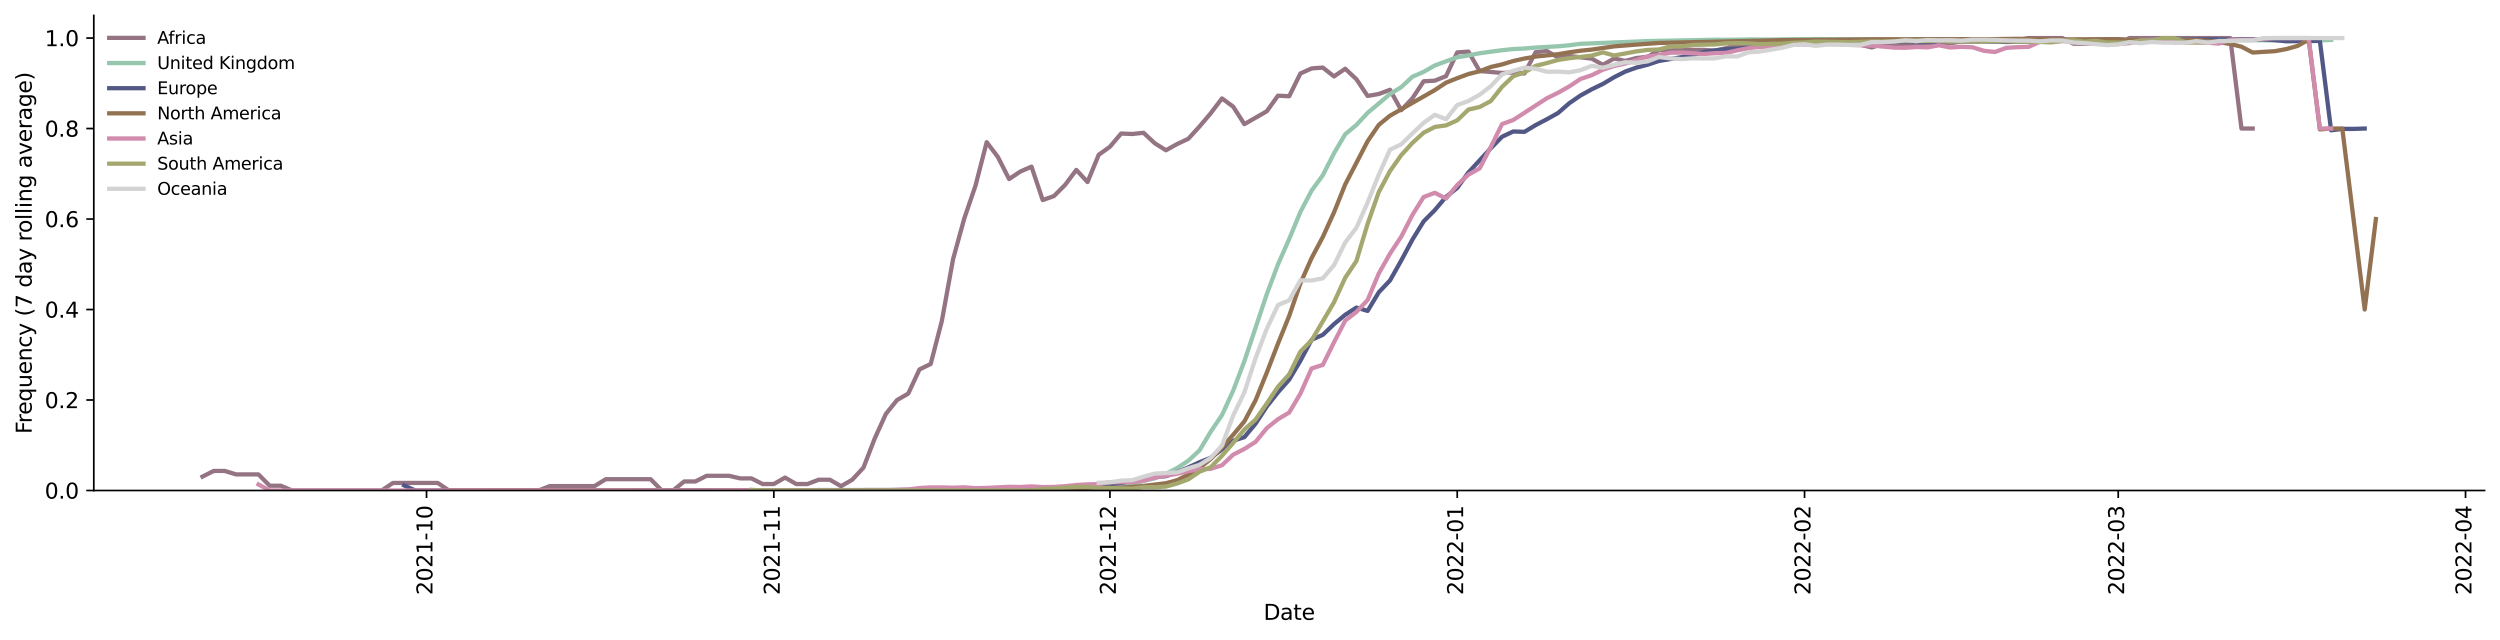 <?xml version="1.0" encoding="utf-8" standalone="no"?>
<!DOCTYPE svg PUBLIC "-//W3C//DTD SVG 1.1//EN"
  "http://www.w3.org/Graphics/SVG/1.1/DTD/svg11.dtd">
<svg xmlns:xlink="http://www.w3.org/1999/xlink" width="1166.981pt" height="298.621pt" viewBox="0 0 1166.981 298.621" xmlns="http://www.w3.org/2000/svg" version="1.1">
 <defs>
  <style type="text/css">*{stroke-linejoin: round; stroke-linecap: butt}</style>
 </defs>
 <g id="figure_1">
  <g id="patch_1">
   <path d="M 0 298.621 
L 1166.981 298.621 
L 1166.981 0 
L 0 0 
z
" style="fill: #ffffff"/>
  </g>
  <g id="axes_1">
   <g id="patch_2">
    <path d="M 43.781 228.96 
L 1159.781 228.96 
L 1159.781 7.2 
L 43.781 7.2 
z
" style="fill: #ffffff"/>
   </g>
   <g id="matplotlib.axis_1">
    <g id="xtick_1">
     <g id="line2d_1">
      <defs>
       <path id="md0efdee75f" d="M 0 0 
L 0 3.5 
" style="stroke: #000000; stroke-width: 0.8"/>
      </defs>
      <g>
       <use xlink:href="#md0efdee75f" x="199.101" y="228.96" style="stroke: #000000; stroke-width: 0.8"/>
      </g>
     </g>
     <g id="text_1">
      <!-- 2021-10 -->
      <g transform="translate(201.86 277.743)rotate(-90)scale(0.1 -0.1)">
       <defs>
        <path id="DejaVuSans-32" d="M 1228 531 
L 3431 531 
L 3431 0 
L 469 0 
L 469 531 
Q 828 903 1448 1529 
Q 2069 2156 2228 2338 
Q 2531 2678 2651 2914 
Q 2772 3150 2772 3378 
Q 2772 3750 2511 3984 
Q 2250 4219 1831 4219 
Q 1534 4219 1204 4116 
Q 875 4013 500 3803 
L 500 4441 
Q 881 4594 1212 4672 
Q 1544 4750 1819 4750 
Q 2544 4750 2975 4387 
Q 3406 4025 3406 3419 
Q 3406 3131 3298 2873 
Q 3191 2616 2906 2266 
Q 2828 2175 2409 1742 
Q 1991 1309 1228 531 
z
" transform="scale(0.016)"/>
        <path id="DejaVuSans-30" d="M 2034 4250 
Q 1547 4250 1301 3770 
Q 1056 3291 1056 2328 
Q 1056 1369 1301 889 
Q 1547 409 2034 409 
Q 2525 409 2770 889 
Q 3016 1369 3016 2328 
Q 3016 3291 2770 3770 
Q 2525 4250 2034 4250 
z
M 2034 4750 
Q 2819 4750 3233 4129 
Q 3647 3509 3647 2328 
Q 3647 1150 3233 529 
Q 2819 -91 2034 -91 
Q 1250 -91 836 529 
Q 422 1150 422 2328 
Q 422 3509 836 4129 
Q 1250 4750 2034 4750 
z
" transform="scale(0.016)"/>
        <path id="DejaVuSans-31" d="M 794 531 
L 1825 531 
L 1825 4091 
L 703 3866 
L 703 4441 
L 1819 4666 
L 2450 4666 
L 2450 531 
L 3481 531 
L 3481 0 
L 794 0 
L 794 531 
z
" transform="scale(0.016)"/>
        <path id="DejaVuSans-2d" d="M 313 2009 
L 1997 2009 
L 1997 1497 
L 313 1497 
L 313 2009 
z
" transform="scale(0.016)"/>
       </defs>
       <use xlink:href="#DejaVuSans-32"/>
       <use xlink:href="#DejaVuSans-30" x="63.623"/>
       <use xlink:href="#DejaVuSans-32" x="127.246"/>
       <use xlink:href="#DejaVuSans-31" x="190.869"/>
       <use xlink:href="#DejaVuSans-2d" x="254.492"/>
       <use xlink:href="#DejaVuSans-31" x="290.576"/>
       <use xlink:href="#DejaVuSans-30" x="354.199"/>
      </g>
     </g>
    </g>
    <g id="xtick_2">
     <g id="line2d_2">
      <g>
       <use xlink:href="#md0efdee75f" x="361.219" y="228.96" style="stroke: #000000; stroke-width: 0.8"/>
      </g>
     </g>
     <g id="text_2">
      <!-- 2021-11 -->
      <g transform="translate(363.978 277.743)rotate(-90)scale(0.1 -0.1)">
       <use xlink:href="#DejaVuSans-32"/>
       <use xlink:href="#DejaVuSans-30" x="63.623"/>
       <use xlink:href="#DejaVuSans-32" x="127.246"/>
       <use xlink:href="#DejaVuSans-31" x="190.869"/>
       <use xlink:href="#DejaVuSans-2d" x="254.492"/>
       <use xlink:href="#DejaVuSans-31" x="290.576"/>
       <use xlink:href="#DejaVuSans-31" x="354.199"/>
      </g>
     </g>
    </g>
    <g id="xtick_3">
     <g id="line2d_3">
      <g>
       <use xlink:href="#md0efdee75f" x="518.107" y="228.96" style="stroke: #000000; stroke-width: 0.8"/>
      </g>
     </g>
     <g id="text_3">
      <!-- 2021-12 -->
      <g transform="translate(520.867 277.743)rotate(-90)scale(0.1 -0.1)">
       <use xlink:href="#DejaVuSans-32"/>
       <use xlink:href="#DejaVuSans-30" x="63.623"/>
       <use xlink:href="#DejaVuSans-32" x="127.246"/>
       <use xlink:href="#DejaVuSans-31" x="190.869"/>
       <use xlink:href="#DejaVuSans-2d" x="254.492"/>
       <use xlink:href="#DejaVuSans-31" x="290.576"/>
       <use xlink:href="#DejaVuSans-32" x="354.199"/>
      </g>
     </g>
    </g>
    <g id="xtick_4">
     <g id="line2d_4">
      <g>
       <use xlink:href="#md0efdee75f" x="680.225" y="228.96" style="stroke: #000000; stroke-width: 0.8"/>
      </g>
     </g>
     <g id="text_4">
      <!-- 2022-01 -->
      <g transform="translate(682.985 277.743)rotate(-90)scale(0.1 -0.1)">
       <use xlink:href="#DejaVuSans-32"/>
       <use xlink:href="#DejaVuSans-30" x="63.623"/>
       <use xlink:href="#DejaVuSans-32" x="127.246"/>
       <use xlink:href="#DejaVuSans-32" x="190.869"/>
       <use xlink:href="#DejaVuSans-2d" x="254.492"/>
       <use xlink:href="#DejaVuSans-30" x="290.576"/>
       <use xlink:href="#DejaVuSans-31" x="354.199"/>
      </g>
     </g>
    </g>
    <g id="xtick_5">
     <g id="line2d_5">
      <g>
       <use xlink:href="#md0efdee75f" x="842.344" y="228.96" style="stroke: #000000; stroke-width: 0.8"/>
      </g>
     </g>
     <g id="text_5">
      <!-- 2022-02 -->
      <g transform="translate(845.103 277.743)rotate(-90)scale(0.1 -0.1)">
       <use xlink:href="#DejaVuSans-32"/>
       <use xlink:href="#DejaVuSans-30" x="63.623"/>
       <use xlink:href="#DejaVuSans-32" x="127.246"/>
       <use xlink:href="#DejaVuSans-32" x="190.869"/>
       <use xlink:href="#DejaVuSans-2d" x="254.492"/>
       <use xlink:href="#DejaVuSans-30" x="290.576"/>
       <use xlink:href="#DejaVuSans-32" x="354.199"/>
      </g>
     </g>
    </g>
    <g id="xtick_6">
     <g id="line2d_6">
      <g>
       <use xlink:href="#md0efdee75f" x="988.773" y="228.96" style="stroke: #000000; stroke-width: 0.8"/>
      </g>
     </g>
     <g id="text_6">
      <!-- 2022-03 -->
      <g transform="translate(991.532 277.743)rotate(-90)scale(0.1 -0.1)">
       <defs>
        <path id="DejaVuSans-33" d="M 2597 2516 
Q 3050 2419 3304 2112 
Q 3559 1806 3559 1356 
Q 3559 666 3084 287 
Q 2609 -91 1734 -91 
Q 1441 -91 1130 -33 
Q 819 25 488 141 
L 488 750 
Q 750 597 1062 519 
Q 1375 441 1716 441 
Q 2309 441 2620 675 
Q 2931 909 2931 1356 
Q 2931 1769 2642 2001 
Q 2353 2234 1838 2234 
L 1294 2234 
L 1294 2753 
L 1863 2753 
Q 2328 2753 2575 2939 
Q 2822 3125 2822 3475 
Q 2822 3834 2567 4026 
Q 2313 4219 1838 4219 
Q 1578 4219 1281 4162 
Q 984 4106 628 3988 
L 628 4550 
Q 988 4650 1302 4700 
Q 1616 4750 1894 4750 
Q 2613 4750 3031 4423 
Q 3450 4097 3450 3541 
Q 3450 3153 3228 2886 
Q 3006 2619 2597 2516 
z
" transform="scale(0.016)"/>
       </defs>
       <use xlink:href="#DejaVuSans-32"/>
       <use xlink:href="#DejaVuSans-30" x="63.623"/>
       <use xlink:href="#DejaVuSans-32" x="127.246"/>
       <use xlink:href="#DejaVuSans-32" x="190.869"/>
       <use xlink:href="#DejaVuSans-2d" x="254.492"/>
       <use xlink:href="#DejaVuSans-30" x="290.576"/>
       <use xlink:href="#DejaVuSans-33" x="354.199"/>
      </g>
     </g>
    </g>
    <g id="xtick_7">
     <g id="line2d_7">
      <g>
       <use xlink:href="#md0efdee75f" x="1150.891" y="228.96" style="stroke: #000000; stroke-width: 0.8"/>
      </g>
     </g>
     <g id="text_7">
      <!-- 2022-04 -->
      <g transform="translate(1153.65 277.743)rotate(-90)scale(0.1 -0.1)">
       <defs>
        <path id="DejaVuSans-34" d="M 2419 4116 
L 825 1625 
L 2419 1625 
L 2419 4116 
z
M 2253 4666 
L 3047 4666 
L 3047 1625 
L 3713 1625 
L 3713 1100 
L 3047 1100 
L 3047 0 
L 2419 0 
L 2419 1100 
L 313 1100 
L 313 1709 
L 2253 4666 
z
" transform="scale(0.016)"/>
       </defs>
       <use xlink:href="#DejaVuSans-32"/>
       <use xlink:href="#DejaVuSans-30" x="63.623"/>
       <use xlink:href="#DejaVuSans-32" x="127.246"/>
       <use xlink:href="#DejaVuSans-32" x="190.869"/>
       <use xlink:href="#DejaVuSans-2d" x="254.492"/>
       <use xlink:href="#DejaVuSans-30" x="290.576"/>
       <use xlink:href="#DejaVuSans-34" x="354.199"/>
      </g>
     </g>
    </g>
    <g id="text_8">
     <!-- Date -->
     <g transform="translate(589.83 289.341)scale(0.1 -0.1)">
      <defs>
       <path id="DejaVuSans-44" d="M 1259 4147 
L 1259 519 
L 2022 519 
Q 2988 519 3436 956 
Q 3884 1394 3884 2338 
Q 3884 3275 3436 3711 
Q 2988 4147 2022 4147 
L 1259 4147 
z
M 628 4666 
L 1925 4666 
Q 3281 4666 3915 4102 
Q 4550 3538 4550 2338 
Q 4550 1131 3912 565 
Q 3275 0 1925 0 
L 628 0 
L 628 4666 
z
" transform="scale(0.016)"/>
       <path id="DejaVuSans-61" d="M 2194 1759 
Q 1497 1759 1228 1600 
Q 959 1441 959 1056 
Q 959 750 1161 570 
Q 1363 391 1709 391 
Q 2188 391 2477 730 
Q 2766 1069 2766 1631 
L 2766 1759 
L 2194 1759 
z
M 3341 1997 
L 3341 0 
L 2766 0 
L 2766 531 
Q 2569 213 2275 61 
Q 1981 -91 1556 -91 
Q 1019 -91 701 211 
Q 384 513 384 1019 
Q 384 1609 779 1909 
Q 1175 2209 1959 2209 
L 2766 2209 
L 2766 2266 
Q 2766 2663 2505 2880 
Q 2244 3097 1772 3097 
Q 1472 3097 1187 3025 
Q 903 2953 641 2809 
L 641 3341 
Q 956 3463 1253 3523 
Q 1550 3584 1831 3584 
Q 2591 3584 2966 3190 
Q 3341 2797 3341 1997 
z
" transform="scale(0.016)"/>
       <path id="DejaVuSans-74" d="M 1172 4494 
L 1172 3500 
L 2356 3500 
L 2356 3053 
L 1172 3053 
L 1172 1153 
Q 1172 725 1289 603 
Q 1406 481 1766 481 
L 2356 481 
L 2356 0 
L 1766 0 
Q 1100 0 847 248 
Q 594 497 594 1153 
L 594 3053 
L 172 3053 
L 172 3500 
L 594 3500 
L 594 4494 
L 1172 4494 
z
" transform="scale(0.016)"/>
       <path id="DejaVuSans-65" d="M 3597 1894 
L 3597 1613 
L 953 1613 
Q 991 1019 1311 708 
Q 1631 397 2203 397 
Q 2534 397 2845 478 
Q 3156 559 3463 722 
L 3463 178 
Q 3153 47 2828 -22 
Q 2503 -91 2169 -91 
Q 1331 -91 842 396 
Q 353 884 353 1716 
Q 353 2575 817 3079 
Q 1281 3584 2069 3584 
Q 2775 3584 3186 3129 
Q 3597 2675 3597 1894 
z
M 3022 2063 
Q 3016 2534 2758 2815 
Q 2500 3097 2075 3097 
Q 1594 3097 1305 2825 
Q 1016 2553 972 2059 
L 3022 2063 
z
" transform="scale(0.016)"/>
      </defs>
      <use xlink:href="#DejaVuSans-44"/>
      <use xlink:href="#DejaVuSans-61" x="77.002"/>
      <use xlink:href="#DejaVuSans-74" x="138.281"/>
      <use xlink:href="#DejaVuSans-65" x="177.49"/>
     </g>
    </g>
   </g>
   <g id="matplotlib.axis_2">
    <g id="ytick_1">
     <g id="line2d_8">
      <defs>
       <path id="mf112047a11" d="M 0 0 
L -3.5 0 
" style="stroke: #000000; stroke-width: 0.8"/>
      </defs>
      <g>
       <use xlink:href="#mf112047a11" x="43.781" y="228.96" style="stroke: #000000; stroke-width: 0.8"/>
      </g>
     </g>
     <g id="text_9">
      <!-- 0.0 -->
      <g transform="translate(20.878 232.759)scale(0.1 -0.1)">
       <defs>
        <path id="DejaVuSans-2e" d="M 684 794 
L 1344 794 
L 1344 0 
L 684 0 
L 684 794 
z
" transform="scale(0.016)"/>
       </defs>
       <use xlink:href="#DejaVuSans-30"/>
       <use xlink:href="#DejaVuSans-2e" x="63.623"/>
       <use xlink:href="#DejaVuSans-30" x="95.41"/>
      </g>
     </g>
    </g>
    <g id="ytick_2">
     <g id="line2d_9">
      <g>
       <use xlink:href="#mf112047a11" x="43.781" y="186.72" style="stroke: #000000; stroke-width: 0.8"/>
      </g>
     </g>
     <g id="text_10">
      <!-- 0.2 -->
      <g transform="translate(20.878 190.519)scale(0.1 -0.1)">
       <use xlink:href="#DejaVuSans-30"/>
       <use xlink:href="#DejaVuSans-2e" x="63.623"/>
       <use xlink:href="#DejaVuSans-32" x="95.41"/>
      </g>
     </g>
    </g>
    <g id="ytick_3">
     <g id="line2d_10">
      <g>
       <use xlink:href="#mf112047a11" x="43.781" y="144.48" style="stroke: #000000; stroke-width: 0.8"/>
      </g>
     </g>
     <g id="text_11">
      <!-- 0.4 -->
      <g transform="translate(20.878 148.279)scale(0.1 -0.1)">
       <use xlink:href="#DejaVuSans-30"/>
       <use xlink:href="#DejaVuSans-2e" x="63.623"/>
       <use xlink:href="#DejaVuSans-34" x="95.41"/>
      </g>
     </g>
    </g>
    <g id="ytick_4">
     <g id="line2d_11">
      <g>
       <use xlink:href="#mf112047a11" x="43.781" y="102.24" style="stroke: #000000; stroke-width: 0.8"/>
      </g>
     </g>
     <g id="text_12">
      <!-- 0.6 -->
      <g transform="translate(20.878 106.039)scale(0.1 -0.1)">
       <defs>
        <path id="DejaVuSans-36" d="M 2113 2584 
Q 1688 2584 1439 2293 
Q 1191 2003 1191 1497 
Q 1191 994 1439 701 
Q 1688 409 2113 409 
Q 2538 409 2786 701 
Q 3034 994 3034 1497 
Q 3034 2003 2786 2293 
Q 2538 2584 2113 2584 
z
M 3366 4563 
L 3366 3988 
Q 3128 4100 2886 4159 
Q 2644 4219 2406 4219 
Q 1781 4219 1451 3797 
Q 1122 3375 1075 2522 
Q 1259 2794 1537 2939 
Q 1816 3084 2150 3084 
Q 2853 3084 3261 2657 
Q 3669 2231 3669 1497 
Q 3669 778 3244 343 
Q 2819 -91 2113 -91 
Q 1303 -91 875 529 
Q 447 1150 447 2328 
Q 447 3434 972 4092 
Q 1497 4750 2381 4750 
Q 2619 4750 2861 4703 
Q 3103 4656 3366 4563 
z
" transform="scale(0.016)"/>
       </defs>
       <use xlink:href="#DejaVuSans-30"/>
       <use xlink:href="#DejaVuSans-2e" x="63.623"/>
       <use xlink:href="#DejaVuSans-36" x="95.41"/>
      </g>
     </g>
    </g>
    <g id="ytick_5">
     <g id="line2d_12">
      <g>
       <use xlink:href="#mf112047a11" x="43.781" y="60" style="stroke: #000000; stroke-width: 0.8"/>
      </g>
     </g>
     <g id="text_13">
      <!-- 0.8 -->
      <g transform="translate(20.878 63.799)scale(0.1 -0.1)">
       <defs>
        <path id="DejaVuSans-38" d="M 2034 2216 
Q 1584 2216 1326 1975 
Q 1069 1734 1069 1313 
Q 1069 891 1326 650 
Q 1584 409 2034 409 
Q 2484 409 2743 651 
Q 3003 894 3003 1313 
Q 3003 1734 2745 1975 
Q 2488 2216 2034 2216 
z
M 1403 2484 
Q 997 2584 770 2862 
Q 544 3141 544 3541 
Q 544 4100 942 4425 
Q 1341 4750 2034 4750 
Q 2731 4750 3128 4425 
Q 3525 4100 3525 3541 
Q 3525 3141 3298 2862 
Q 3072 2584 2669 2484 
Q 3125 2378 3379 2068 
Q 3634 1759 3634 1313 
Q 3634 634 3220 271 
Q 2806 -91 2034 -91 
Q 1263 -91 848 271 
Q 434 634 434 1313 
Q 434 1759 690 2068 
Q 947 2378 1403 2484 
z
M 1172 3481 
Q 1172 3119 1398 2916 
Q 1625 2713 2034 2713 
Q 2441 2713 2670 2916 
Q 2900 3119 2900 3481 
Q 2900 3844 2670 4047 
Q 2441 4250 2034 4250 
Q 1625 4250 1398 4047 
Q 1172 3844 1172 3481 
z
" transform="scale(0.016)"/>
       </defs>
       <use xlink:href="#DejaVuSans-30"/>
       <use xlink:href="#DejaVuSans-2e" x="63.623"/>
       <use xlink:href="#DejaVuSans-38" x="95.41"/>
      </g>
     </g>
    </g>
    <g id="ytick_6">
     <g id="line2d_13">
      <g>
       <use xlink:href="#mf112047a11" x="43.781" y="17.76" style="stroke: #000000; stroke-width: 0.8"/>
      </g>
     </g>
     <g id="text_14">
      <!-- 1.0 -->
      <g transform="translate(20.878 21.559)scale(0.1 -0.1)">
       <use xlink:href="#DejaVuSans-31"/>
       <use xlink:href="#DejaVuSans-2e" x="63.623"/>
       <use xlink:href="#DejaVuSans-30" x="95.41"/>
      </g>
     </g>
    </g>
    <g id="text_15">
     <!-- Frequency (7 day rolling average) -->
     <g transform="translate(14.798 202.529)rotate(-90)scale(0.1 -0.1)">
      <defs>
       <path id="DejaVuSans-46" d="M 628 4666 
L 3309 4666 
L 3309 4134 
L 1259 4134 
L 1259 2759 
L 3109 2759 
L 3109 2228 
L 1259 2228 
L 1259 0 
L 628 0 
L 628 4666 
z
" transform="scale(0.016)"/>
       <path id="DejaVuSans-72" d="M 2631 2963 
Q 2534 3019 2420 3045 
Q 2306 3072 2169 3072 
Q 1681 3072 1420 2755 
Q 1159 2438 1159 1844 
L 1159 0 
L 581 0 
L 581 3500 
L 1159 3500 
L 1159 2956 
Q 1341 3275 1631 3429 
Q 1922 3584 2338 3584 
Q 2397 3584 2469 3576 
Q 2541 3569 2628 3553 
L 2631 2963 
z
" transform="scale(0.016)"/>
       <path id="DejaVuSans-71" d="M 947 1747 
Q 947 1113 1208 752 
Q 1469 391 1925 391 
Q 2381 391 2643 752 
Q 2906 1113 2906 1747 
Q 2906 2381 2643 2742 
Q 2381 3103 1925 3103 
Q 1469 3103 1208 2742 
Q 947 2381 947 1747 
z
M 2906 525 
Q 2725 213 2448 61 
Q 2172 -91 1784 -91 
Q 1150 -91 751 415 
Q 353 922 353 1747 
Q 353 2572 751 3078 
Q 1150 3584 1784 3584 
Q 2172 3584 2448 3432 
Q 2725 3281 2906 2969 
L 2906 3500 
L 3481 3500 
L 3481 -1331 
L 2906 -1331 
L 2906 525 
z
" transform="scale(0.016)"/>
       <path id="DejaVuSans-75" d="M 544 1381 
L 544 3500 
L 1119 3500 
L 1119 1403 
Q 1119 906 1312 657 
Q 1506 409 1894 409 
Q 2359 409 2629 706 
Q 2900 1003 2900 1516 
L 2900 3500 
L 3475 3500 
L 3475 0 
L 2900 0 
L 2900 538 
Q 2691 219 2414 64 
Q 2138 -91 1772 -91 
Q 1169 -91 856 284 
Q 544 659 544 1381 
z
M 1991 3584 
L 1991 3584 
z
" transform="scale(0.016)"/>
       <path id="DejaVuSans-6e" d="M 3513 2113 
L 3513 0 
L 2938 0 
L 2938 2094 
Q 2938 2591 2744 2837 
Q 2550 3084 2163 3084 
Q 1697 3084 1428 2787 
Q 1159 2491 1159 1978 
L 1159 0 
L 581 0 
L 581 3500 
L 1159 3500 
L 1159 2956 
Q 1366 3272 1645 3428 
Q 1925 3584 2291 3584 
Q 2894 3584 3203 3211 
Q 3513 2838 3513 2113 
z
" transform="scale(0.016)"/>
       <path id="DejaVuSans-63" d="M 3122 3366 
L 3122 2828 
Q 2878 2963 2633 3030 
Q 2388 3097 2138 3097 
Q 1578 3097 1268 2742 
Q 959 2388 959 1747 
Q 959 1106 1268 751 
Q 1578 397 2138 397 
Q 2388 397 2633 464 
Q 2878 531 3122 666 
L 3122 134 
Q 2881 22 2623 -34 
Q 2366 -91 2075 -91 
Q 1284 -91 818 406 
Q 353 903 353 1747 
Q 353 2603 823 3093 
Q 1294 3584 2113 3584 
Q 2378 3584 2631 3529 
Q 2884 3475 3122 3366 
z
" transform="scale(0.016)"/>
       <path id="DejaVuSans-79" d="M 2059 -325 
Q 1816 -950 1584 -1140 
Q 1353 -1331 966 -1331 
L 506 -1331 
L 506 -850 
L 844 -850 
Q 1081 -850 1212 -737 
Q 1344 -625 1503 -206 
L 1606 56 
L 191 3500 
L 800 3500 
L 1894 763 
L 2988 3500 
L 3597 3500 
L 2059 -325 
z
" transform="scale(0.016)"/>
       <path id="DejaVuSans-20" transform="scale(0.016)"/>
       <path id="DejaVuSans-28" d="M 1984 4856 
Q 1566 4138 1362 3434 
Q 1159 2731 1159 2009 
Q 1159 1288 1364 580 
Q 1569 -128 1984 -844 
L 1484 -844 
Q 1016 -109 783 600 
Q 550 1309 550 2009 
Q 550 2706 781 3412 
Q 1013 4119 1484 4856 
L 1984 4856 
z
" transform="scale(0.016)"/>
       <path id="DejaVuSans-37" d="M 525 4666 
L 3525 4666 
L 3525 4397 
L 1831 0 
L 1172 0 
L 2766 4134 
L 525 4134 
L 525 4666 
z
" transform="scale(0.016)"/>
       <path id="DejaVuSans-64" d="M 2906 2969 
L 2906 4863 
L 3481 4863 
L 3481 0 
L 2906 0 
L 2906 525 
Q 2725 213 2448 61 
Q 2172 -91 1784 -91 
Q 1150 -91 751 415 
Q 353 922 353 1747 
Q 353 2572 751 3078 
Q 1150 3584 1784 3584 
Q 2172 3584 2448 3432 
Q 2725 3281 2906 2969 
z
M 947 1747 
Q 947 1113 1208 752 
Q 1469 391 1925 391 
Q 2381 391 2643 752 
Q 2906 1113 2906 1747 
Q 2906 2381 2643 2742 
Q 2381 3103 1925 3103 
Q 1469 3103 1208 2742 
Q 947 2381 947 1747 
z
" transform="scale(0.016)"/>
       <path id="DejaVuSans-6f" d="M 1959 3097 
Q 1497 3097 1228 2736 
Q 959 2375 959 1747 
Q 959 1119 1226 758 
Q 1494 397 1959 397 
Q 2419 397 2687 759 
Q 2956 1122 2956 1747 
Q 2956 2369 2687 2733 
Q 2419 3097 1959 3097 
z
M 1959 3584 
Q 2709 3584 3137 3096 
Q 3566 2609 3566 1747 
Q 3566 888 3137 398 
Q 2709 -91 1959 -91 
Q 1206 -91 779 398 
Q 353 888 353 1747 
Q 353 2609 779 3096 
Q 1206 3584 1959 3584 
z
" transform="scale(0.016)"/>
       <path id="DejaVuSans-6c" d="M 603 4863 
L 1178 4863 
L 1178 0 
L 603 0 
L 603 4863 
z
" transform="scale(0.016)"/>
       <path id="DejaVuSans-69" d="M 603 3500 
L 1178 3500 
L 1178 0 
L 603 0 
L 603 3500 
z
M 603 4863 
L 1178 4863 
L 1178 4134 
L 603 4134 
L 603 4863 
z
" transform="scale(0.016)"/>
       <path id="DejaVuSans-67" d="M 2906 1791 
Q 2906 2416 2648 2759 
Q 2391 3103 1925 3103 
Q 1463 3103 1205 2759 
Q 947 2416 947 1791 
Q 947 1169 1205 825 
Q 1463 481 1925 481 
Q 2391 481 2648 825 
Q 2906 1169 2906 1791 
z
M 3481 434 
Q 3481 -459 3084 -895 
Q 2688 -1331 1869 -1331 
Q 1566 -1331 1297 -1286 
Q 1028 -1241 775 -1147 
L 775 -588 
Q 1028 -725 1275 -790 
Q 1522 -856 1778 -856 
Q 2344 -856 2625 -561 
Q 2906 -266 2906 331 
L 2906 616 
Q 2728 306 2450 153 
Q 2172 0 1784 0 
Q 1141 0 747 490 
Q 353 981 353 1791 
Q 353 2603 747 3093 
Q 1141 3584 1784 3584 
Q 2172 3584 2450 3431 
Q 2728 3278 2906 2969 
L 2906 3500 
L 3481 3500 
L 3481 434 
z
" transform="scale(0.016)"/>
       <path id="DejaVuSans-76" d="M 191 3500 
L 800 3500 
L 1894 563 
L 2988 3500 
L 3597 3500 
L 2284 0 
L 1503 0 
L 191 3500 
z
" transform="scale(0.016)"/>
       <path id="DejaVuSans-29" d="M 513 4856 
L 1013 4856 
Q 1481 4119 1714 3412 
Q 1947 2706 1947 2009 
Q 1947 1309 1714 600 
Q 1481 -109 1013 -844 
L 513 -844 
Q 928 -128 1133 580 
Q 1338 1288 1338 2009 
Q 1338 2731 1133 3434 
Q 928 4138 513 4856 
z
" transform="scale(0.016)"/>
      </defs>
      <use xlink:href="#DejaVuSans-46"/>
      <use xlink:href="#DejaVuSans-72" x="50.27"/>
      <use xlink:href="#DejaVuSans-65" x="89.133"/>
      <use xlink:href="#DejaVuSans-71" x="150.656"/>
      <use xlink:href="#DejaVuSans-75" x="214.133"/>
      <use xlink:href="#DejaVuSans-65" x="277.512"/>
      <use xlink:href="#DejaVuSans-6e" x="339.035"/>
      <use xlink:href="#DejaVuSans-63" x="402.414"/>
      <use xlink:href="#DejaVuSans-79" x="457.395"/>
      <use xlink:href="#DejaVuSans-20" x="516.574"/>
      <use xlink:href="#DejaVuSans-28" x="548.361"/>
      <use xlink:href="#DejaVuSans-37" x="587.375"/>
      <use xlink:href="#DejaVuSans-20" x="650.998"/>
      <use xlink:href="#DejaVuSans-64" x="682.785"/>
      <use xlink:href="#DejaVuSans-61" x="746.262"/>
      <use xlink:href="#DejaVuSans-79" x="807.541"/>
      <use xlink:href="#DejaVuSans-20" x="866.721"/>
      <use xlink:href="#DejaVuSans-72" x="898.508"/>
      <use xlink:href="#DejaVuSans-6f" x="937.371"/>
      <use xlink:href="#DejaVuSans-6c" x="998.553"/>
      <use xlink:href="#DejaVuSans-6c" x="1026.336"/>
      <use xlink:href="#DejaVuSans-69" x="1054.119"/>
      <use xlink:href="#DejaVuSans-6e" x="1081.902"/>
      <use xlink:href="#DejaVuSans-67" x="1145.281"/>
      <use xlink:href="#DejaVuSans-20" x="1208.758"/>
      <use xlink:href="#DejaVuSans-61" x="1240.545"/>
      <use xlink:href="#DejaVuSans-76" x="1301.824"/>
      <use xlink:href="#DejaVuSans-65" x="1361.004"/>
      <use xlink:href="#DejaVuSans-72" x="1422.527"/>
      <use xlink:href="#DejaVuSans-61" x="1463.641"/>
      <use xlink:href="#DejaVuSans-67" x="1524.92"/>
      <use xlink:href="#DejaVuSans-65" x="1588.396"/>
      <use xlink:href="#DejaVuSans-29" x="1649.92"/>
     </g>
    </g>
   </g>
   <g id="line2d_14">
    <path d="M 94.509 222.48 
L 99.738 219.84 
L 104.968 219.84 
L 110.197 221.457 
L 120.657 221.457 
L 125.886 226.737 
L 131.116 226.737 
L 136.345 228.96 
L 178.182 228.96 
L 183.412 225.44 
L 204.33 225.44 
L 209.56 228.96 
L 251.397 228.96 
L 256.627 226.9 
L 277.545 226.9 
L 282.775 223.68 
L 303.693 223.68 
L 308.923 228.96 
L 314.152 228.96 
L 319.382 224.736 
L 324.612 224.736 
L 329.841 222.096 
L 340.3 222.096 
L 345.53 223.303 
L 350.76 223.303 
L 355.989 225.943 
L 361.219 225.943 
L 366.449 222.926 
L 371.678 225.943 
L 376.908 225.943 
L 382.137 223.931 
L 387.367 223.931 
L 392.597 226.949 
L 397.826 223.931 
L 403.056 218.299 
L 408.285 204.749 
L 413.515 193.229 
L 418.745 186.73 
L 423.974 183.713 
L 429.204 172.449 
L 434.434 169.908 
L 439.663 149.748 
L 444.893 120.95 
L 450.122 101.954 
L 455.352 86.667 
L 460.582 66.37 
L 465.811 73.288 
L 471.041 83.581 
L 476.27 80.077 
L 481.5 77.796 
L 486.73 93.387 
L 491.959 91.531 
L 497.189 86.305 
L 502.419 79.31 
L 507.648 84.964 
L 512.878 72.241 
L 518.107 68.501 
L 523.337 62.34 
L 528.567 62.551 
L 533.796 61.989 
L 539.026 66.864 
L 544.255 70.139 
L 549.485 67.228 
L 554.715 64.771 
L 559.944 59.016 
L 565.174 52.849 
L 570.404 45.945 
L 575.633 49.777 
L 580.863 57.939 
L 591.322 51.948 
L 596.552 44.654 
L 601.781 44.925 
L 607.011 34.308 
L 612.24 31.95 
L 617.47 31.537 
L 622.7 35.672 
L 627.929 32.083 
L 633.159 36.974 
L 638.389 44.789 
L 643.618 43.871 
L 648.848 41.924 
L 654.077 51.451 
L 659.307 45.877 
L 664.537 37.955 
L 669.766 37.653 
L 674.996 35.539 
L 680.225 24.459 
L 685.455 24.084 
L 690.685 33.157 
L 701.144 34.046 
L 706.374 33.845 
L 711.603 34.307 
L 716.833 24.343 
L 722.062 23.816 
L 727.292 26.836 
L 732.522 26.145 
L 742.981 27.368 
L 748.21 30.26 
L 753.44 27.307 
L 758.67 28.44 
L 763.899 27.072 
L 769.129 26.511 
L 774.359 23.402 
L 779.588 23.597 
L 784.818 22.985 
L 790.047 23.26 
L 795.277 23.293 
L 800.507 23.655 
L 805.736 22.48 
L 810.966 20.953 
L 816.195 20.733 
L 821.425 21.312 
L 826.655 20.438 
L 831.884 19.882 
L 837.114 20.322 
L 842.344 19.624 
L 847.573 18.2 
L 852.803 19.89 
L 858.032 19.89 
L 863.262 20.906 
L 868.492 20.906 
L 873.721 22.149 
L 878.951 20.459 
L 884.181 20.962 
L 889.41 20.367 
L 894.64 21.286 
L 899.869 20.043 
L 905.099 20.043 
L 910.329 20.222 
L 915.558 19.36 
L 926.017 19.286 
L 931.247 19.286 
L 936.477 18.605 
L 941.706 18.605 
L 946.936 17.76 
L 962.625 17.76 
L 967.854 20.4 
L 988.773 20.4 
L 994.002 17.76 
L 1041.069 17.76 
L 1046.299 60 
L 1051.528 60 
L 1051.528 60 
" clip-path="url(#p1b2f100d24)" style="fill: none; stroke: #947383; stroke-width: 2; stroke-linecap: square"/>
   </g>
   <g id="line2d_15">
    <path d="M 251.397 228.954 
L 340.3 228.954 
L 481.5 228.848 
L 491.959 228.569 
L 497.189 228.114 
L 507.648 227.749 
L 518.107 227.083 
L 523.337 226.744 
L 528.567 225.834 
L 533.796 224.504 
L 539.026 223.294 
L 544.255 221.198 
L 549.485 218.447 
L 554.715 215.05 
L 559.944 210.21 
L 565.174 201.472 
L 570.404 193.759 
L 575.633 182.37 
L 580.863 168.594 
L 591.322 137.315 
L 596.552 123.42 
L 601.781 111.575 
L 607.011 98.952 
L 612.24 88.971 
L 617.47 81.818 
L 622.7 71.548 
L 627.929 62.667 
L 633.159 58.325 
L 638.389 52.688 
L 648.848 43.879 
L 654.077 40.672 
L 659.307 35.808 
L 664.537 33.549 
L 669.766 30.533 
L 680.225 26.724 
L 685.455 25.869 
L 690.685 24.845 
L 701.144 23.436 
L 706.374 22.895 
L 711.603 22.647 
L 716.833 22.205 
L 727.292 21.606 
L 732.522 21.127 
L 737.751 20.457 
L 769.129 19.177 
L 800.507 18.548 
L 805.736 18.586 
L 816.195 18.423 
L 826.655 18.466 
L 837.114 18.331 
L 852.803 18.265 
L 884.181 18.576 
L 905.099 18.542 
L 915.558 18.487 
L 962.625 18.722 
L 978.314 18.707 
L 988.773 18.677 
L 1009.691 18.692 
L 1020.151 18.555 
L 1072.447 18.918 
L 1077.676 19.067 
L 1088.136 18.63 
L 1088.136 18.63 
" clip-path="url(#p1b2f100d24)" style="fill: none; stroke: #96c6ad; stroke-width: 2; stroke-linecap: square"/>
   </g>
   <g id="line2d_16">
    <path d="M 188.642 226.613 
L 193.871 228.96 
L 225.249 228.96 
L 230.479 228.788 
L 251.397 228.788 
L 256.627 228.96 
L 293.234 228.96 
L 298.464 228.81 
L 329.841 228.86 
L 340.3 228.96 
L 371.678 228.96 
L 376.908 228.785 
L 418.745 228.724 
L 423.974 228.66 
L 434.434 228.739 
L 460.582 228.823 
L 486.73 228.616 
L 502.419 227.224 
L 507.648 226.975 
L 518.107 226.013 
L 523.337 225.487 
L 528.567 224.439 
L 533.796 223.678 
L 539.026 222.652 
L 544.255 222.277 
L 549.485 220.414 
L 554.715 218.159 
L 559.944 215.754 
L 565.174 213.659 
L 570.404 209.786 
L 575.633 205.736 
L 580.863 204.062 
L 586.092 197.752 
L 591.322 189.765 
L 596.552 183.128 
L 601.781 177.211 
L 607.011 168.409 
L 612.24 158.619 
L 617.47 156.297 
L 622.7 151.303 
L 627.929 146.95 
L 633.159 143.577 
L 638.389 145.13 
L 643.618 136.43 
L 648.848 130.895 
L 654.077 121.626 
L 659.307 111.848 
L 664.537 103.349 
L 669.766 98.056 
L 674.996 91.877 
L 680.225 87.717 
L 685.455 80.493 
L 695.914 69.181 
L 701.144 63.824 
L 706.374 61.37 
L 711.603 61.555 
L 716.833 58.394 
L 722.062 55.654 
L 727.292 52.738 
L 732.522 48.177 
L 737.751 44.585 
L 742.981 41.694 
L 748.21 39.177 
L 753.44 36.058 
L 758.67 33.399 
L 763.899 31.536 
L 769.129 30.2 
L 774.359 28.457 
L 784.818 26.697 
L 790.047 25.698 
L 795.277 24.254 
L 800.507 23.533 
L 805.736 22.976 
L 810.966 22.745 
L 816.195 22.058 
L 821.425 21.699 
L 831.884 20.637 
L 837.114 20.313 
L 842.344 20.321 
L 847.573 19.993 
L 852.803 19.922 
L 858.032 20.011 
L 863.262 19.768 
L 868.492 19.4 
L 878.951 19.163 
L 884.181 19.284 
L 889.41 19.274 
L 899.869 19.442 
L 905.099 19.353 
L 910.329 19.091 
L 915.558 19.258 
L 926.017 19.24 
L 931.247 19.352 
L 936.477 19.613 
L 952.166 19.266 
L 957.395 19.233 
L 967.854 18.699 
L 973.084 18.674 
L 983.543 18.4 
L 988.773 18.355 
L 994.002 18.889 
L 1009.691 18.88 
L 1014.921 18.835 
L 1020.151 18.434 
L 1030.61 18.329 
L 1041.069 18.452 
L 1046.299 18.243 
L 1056.758 18.376 
L 1061.987 18.729 
L 1067.217 19.272 
L 1082.906 19.095 
L 1088.136 60.833 
L 1093.365 60.168 
L 1098.595 60.168 
L 1103.824 60 
L 1103.824 60 
" clip-path="url(#p1b2f100d24)" style="fill: none; stroke: #525886; stroke-width: 2; stroke-linecap: square"/>
   </g>
   <g id="line2d_17">
    <path d="M 209.56 228.857 
L 329.841 228.96 
L 397.826 228.942 
L 486.73 228.777 
L 518.107 227.949 
L 523.337 227.651 
L 533.796 226.829 
L 544.255 225.566 
L 549.485 224.129 
L 554.715 221.569 
L 559.944 218.428 
L 565.174 214.25 
L 570.404 208.809 
L 575.633 202.955 
L 580.863 196.701 
L 586.092 186.848 
L 591.322 173.924 
L 596.552 160.4 
L 601.781 147.466 
L 607.011 132.275 
L 612.24 120.47 
L 617.47 110.631 
L 622.7 99.148 
L 627.929 86.095 
L 638.389 65.919 
L 643.618 58.276 
L 648.848 53.996 
L 669.766 42.041 
L 674.996 38.596 
L 680.225 36.493 
L 685.455 34.551 
L 690.685 33.244 
L 695.914 31.261 
L 701.144 30.068 
L 706.374 28.477 
L 711.603 27.32 
L 716.833 26.402 
L 727.292 25.308 
L 732.522 24.407 
L 737.751 23.684 
L 742.981 23.156 
L 753.44 21.645 
L 763.899 20.817 
L 774.359 20.052 
L 826.655 18.867 
L 831.884 18.719 
L 852.803 18.579 
L 873.721 18.344 
L 931.247 18.264 
L 941.706 18.118 
L 946.936 18.257 
L 957.395 18.283 
L 962.625 18.403 
L 988.773 18.29 
L 994.002 18.66 
L 999.232 18.62 
L 1009.691 18.97 
L 1014.921 18.893 
L 1020.151 18.681 
L 1025.38 18.718 
L 1030.61 19.113 
L 1035.839 19.678 
L 1041.069 20.544 
L 1046.299 21.78 
L 1051.528 24.527 
L 1061.987 23.879 
L 1067.217 22.91 
L 1072.447 21.453 
L 1077.676 18.523 
L 1082.906 60.414 
L 1088.136 60 
L 1093.365 60 
L 1103.824 144.48 
L 1109.054 102.24 
L 1109.054 102.24 
" clip-path="url(#p1b2f100d24)" style="fill: none; stroke: #937252; stroke-width: 2; stroke-linecap: square"/>
   </g>
   <g id="line2d_18">
    <path d="M 120.657 226.144 
L 125.886 228.96 
L 403.056 228.96 
L 408.285 228.821 
L 413.515 228.821 
L 423.974 228.471 
L 429.204 227.806 
L 434.434 227.505 
L 439.663 227.505 
L 444.893 227.663 
L 450.122 227.464 
L 455.352 227.882 
L 460.582 227.754 
L 471.041 227.235 
L 476.27 227.336 
L 481.5 227.047 
L 486.73 227.373 
L 491.959 227.287 
L 497.189 226.936 
L 502.419 226.396 
L 507.648 226.098 
L 512.878 225.992 
L 518.107 225.094 
L 528.567 225.049 
L 533.796 224.304 
L 539.026 222.95 
L 549.485 221.153 
L 554.715 219.893 
L 559.944 219.064 
L 565.174 218.846 
L 570.404 217.18 
L 575.633 212.238 
L 580.863 209.554 
L 586.092 206.249 
L 591.322 199.851 
L 596.552 195.669 
L 601.781 192.566 
L 607.011 183.739 
L 612.24 171.985 
L 617.47 170.338 
L 622.7 159.824 
L 627.929 149.659 
L 633.159 145.61 
L 638.389 140.051 
L 643.618 127.616 
L 648.848 118.38 
L 654.077 110.487 
L 659.307 100.32 
L 664.537 91.964 
L 669.766 89.994 
L 674.996 92.668 
L 680.225 86.359 
L 685.455 81.518 
L 690.685 78.59 
L 695.914 68.552 
L 701.144 57.919 
L 706.374 56.015 
L 722.062 45.857 
L 727.292 43.294 
L 732.522 40.326 
L 737.751 36.864 
L 742.981 35.116 
L 748.21 32.543 
L 753.44 30.801 
L 758.67 29.655 
L 763.899 28.093 
L 769.129 26.33 
L 774.359 25.719 
L 779.588 24.628 
L 784.818 24.535 
L 795.277 25.2 
L 800.507 24.843 
L 805.736 24.689 
L 810.966 23.488 
L 816.195 22.47 
L 821.425 21.882 
L 826.655 21.797 
L 831.884 21.322 
L 837.114 20.695 
L 847.573 20.754 
L 852.803 20.566 
L 858.032 20.596 
L 863.262 20.952 
L 873.721 21.268 
L 884.181 22.239 
L 889.41 22.305 
L 894.64 21.947 
L 899.869 22.096 
L 905.099 21.14 
L 910.329 22.181 
L 915.558 21.855 
L 920.788 22.065 
L 926.017 23.7 
L 931.247 24.265 
L 936.477 22.351 
L 941.706 21.998 
L 946.936 21.866 
L 952.166 19.53 
L 957.395 19.202 
L 962.625 19.194 
L 967.854 19.45 
L 973.084 20.127 
L 978.314 20.192 
L 983.543 20.432 
L 988.773 20.545 
L 994.002 20.147 
L 999.232 18.95 
L 1004.462 18.788 
L 1009.691 18.192 
L 1014.921 19.776 
L 1025.38 19.776 
L 1030.61 19.98 
L 1035.839 20.345 
L 1041.069 18.534 
L 1051.528 18.534 
L 1061.987 17.76 
L 1077.676 17.76 
L 1082.906 60 
L 1088.136 60 
L 1088.136 60 
" clip-path="url(#p1b2f100d24)" style="fill: none; stroke: #d18cad; stroke-width: 2; stroke-linecap: square"/>
   </g>
   <g id="line2d_19">
    <path d="M 350.76 228.652 
L 355.989 228.96 
L 481.5 228.96 
L 486.73 228.295 
L 491.959 228.086 
L 497.189 227.558 
L 502.419 227.233 
L 507.648 227.233 
L 512.878 227.898 
L 518.107 227.727 
L 523.337 228.035 
L 528.567 228.103 
L 533.796 227.407 
L 539.026 227.407 
L 544.255 227.13 
L 549.485 225.687 
L 554.715 223.744 
L 559.944 220.184 
L 565.174 218.077 
L 570.404 212.744 
L 575.633 206.751 
L 580.863 200.513 
L 586.092 195.864 
L 591.322 188.358 
L 596.552 180.524 
L 601.781 174.742 
L 607.011 164.143 
L 612.24 158.845 
L 622.7 141.129 
L 627.929 129.649 
L 633.159 121.848 
L 638.389 104.487 
L 643.618 89.624 
L 648.848 79.833 
L 654.077 72.437 
L 659.307 66.695 
L 664.537 61.945 
L 669.766 59.261 
L 674.996 58.532 
L 680.225 56.178 
L 685.455 51.146 
L 690.685 49.947 
L 695.914 47.145 
L 701.144 40.536 
L 706.374 35.589 
L 711.603 33.777 
L 716.833 30.736 
L 722.062 29.435 
L 727.292 27.974 
L 732.522 27.17 
L 742.981 25.951 
L 748.21 24.454 
L 753.44 25.907 
L 763.899 23.98 
L 769.129 23.298 
L 774.359 23.099 
L 779.588 21.711 
L 784.818 21.713 
L 790.047 20.965 
L 800.507 20.746 
L 805.736 20.239 
L 810.966 20.128 
L 816.195 20.246 
L 821.425 20.604 
L 831.884 20.396 
L 837.114 19.963 
L 842.344 19.802 
L 847.573 19.429 
L 863.262 19.67 
L 873.721 19.349 
L 878.951 19.434 
L 889.41 18.991 
L 894.64 18.949 
L 899.869 19.142 
L 905.099 18.992 
L 910.329 19.447 
L 915.558 19.33 
L 920.788 19.402 
L 931.247 19.253 
L 936.477 19.249 
L 941.706 19.484 
L 946.936 19.408 
L 957.395 19.791 
L 962.625 19.099 
L 967.854 18.75 
L 973.084 19.469 
L 978.314 19.044 
L 983.543 19.868 
L 994.002 19.868 
L 999.232 18.95 
L 1004.462 18.95 
L 1009.691 17.76 
L 1014.921 17.76 
L 1020.151 19.771 
L 1030.61 19.771 
L 1030.61 19.771 
" clip-path="url(#p1b2f100d24)" style="fill: none; stroke: #a4a86f; stroke-width: 2; stroke-linecap: square"/>
   </g>
   <g id="line2d_20">
    <path d="M 512.878 225.375 
L 518.107 225.103 
L 523.337 224.353 
L 528.567 224.122 
L 533.796 222.505 
L 539.026 221.075 
L 544.255 220.804 
L 549.485 220.506 
L 554.715 218.606 
L 559.944 216.983 
L 565.174 213.707 
L 570.404 208.024 
L 575.633 193.972 
L 580.863 183.155 
L 586.092 167.147 
L 591.322 153.466 
L 596.552 142.407 
L 601.781 140.195 
L 607.011 130.84 
L 612.24 130.93 
L 617.47 129.889 
L 622.7 123.795 
L 627.929 113.153 
L 633.159 106.308 
L 638.389 94.55 
L 643.618 81.501 
L 648.848 69.877 
L 654.077 67.356 
L 659.307 62.293 
L 664.537 57.346 
L 669.766 53.58 
L 674.996 55.664 
L 680.225 49.037 
L 685.455 47.139 
L 690.685 44.222 
L 695.914 40.211 
L 701.144 34.671 
L 706.374 33.098 
L 711.603 31.548 
L 716.833 32.11 
L 722.062 33.493 
L 727.292 33.438 
L 732.522 33.748 
L 737.751 32.785 
L 742.981 30.76 
L 748.21 31.602 
L 753.44 30.245 
L 758.67 29.055 
L 763.899 29.331 
L 769.129 28.639 
L 774.359 26.635 
L 779.588 27.219 
L 784.818 27.593 
L 790.047 27.238 
L 795.277 27.283 
L 800.507 27.245 
L 805.736 26.276 
L 810.966 26.345 
L 816.195 24.402 
L 821.425 24.075 
L 826.655 23.171 
L 831.884 22.31 
L 837.114 20.967 
L 842.344 20.66 
L 847.573 21.402 
L 852.803 20.816 
L 858.032 20.812 
L 863.262 20.972 
L 868.492 20.929 
L 873.721 19.637 
L 878.951 19.627 
L 884.181 19.395 
L 889.41 18.815 
L 894.64 19.172 
L 899.869 18.697 
L 905.099 18.84 
L 910.329 18.763 
L 915.558 18.974 
L 920.788 18.504 
L 926.017 18.504 
L 931.247 18.643 
L 936.477 18.83 
L 941.706 18.94 
L 946.936 18.94 
L 952.166 19.312 
L 957.395 18.861 
L 962.625 18.882 
L 967.854 19.834 
L 973.084 20.118 
L 978.314 20.617 
L 983.543 21.083 
L 988.773 20.759 
L 994.002 19.679 
L 999.232 20.177 
L 1004.462 19.613 
L 1009.691 19.921 
L 1014.921 19.921 
L 1020.151 19.951 
L 1025.38 19.169 
L 1030.61 19.918 
L 1035.839 19.143 
L 1041.069 19.143 
L 1046.299 18.816 
L 1051.528 18.816 
L 1056.758 17.76 
L 1061.987 17.76 
L 1067.217 17.76 
L 1072.447 17.76 
L 1077.676 17.76 
L 1082.906 17.76 
L 1088.136 17.76 
L 1093.365 17.76 
" clip-path="url(#p1b2f100d24)" style="fill: none; stroke: #d3d3d3; stroke-width: 2; stroke-linecap: square"/>
   </g>
   <g id="patch_3">
    <path d="M 43.781 228.96 
L 43.781 7.2 
" style="fill: none; stroke: #000000; stroke-width: 0.8; stroke-linejoin: miter; stroke-linecap: square"/>
   </g>
   <g id="patch_4">
    <path d="M 43.781 228.96 
L 1159.781 228.96 
" style="fill: none; stroke: #000000; stroke-width: 0.8; stroke-linejoin: miter; stroke-linecap: square"/>
   </g>
   <g id="legend_1">
    <g id="line2d_21">
     <path d="M 50.981 17.679 
L 58.981 17.679 
L 66.981 17.679 
" style="fill: none; stroke: #947383; stroke-width: 2; stroke-linecap: square"/>
    </g>
    <g id="text_16">
     <!-- Africa -->
     <g transform="translate(73.381 20.479)scale(0.08 -0.08)">
      <defs>
       <path id="DejaVuSans-41" d="M 2188 4044 
L 1331 1722 
L 3047 1722 
L 2188 4044 
z
M 1831 4666 
L 2547 4666 
L 4325 0 
L 3669 0 
L 3244 1197 
L 1141 1197 
L 716 0 
L 50 0 
L 1831 4666 
z
" transform="scale(0.016)"/>
       <path id="DejaVuSans-66" d="M 2375 4863 
L 2375 4384 
L 1825 4384 
Q 1516 4384 1395 4259 
Q 1275 4134 1275 3809 
L 1275 3500 
L 2222 3500 
L 2222 3053 
L 1275 3053 
L 1275 0 
L 697 0 
L 697 3053 
L 147 3053 
L 147 3500 
L 697 3500 
L 697 3744 
Q 697 4328 969 4595 
Q 1241 4863 1831 4863 
L 2375 4863 
z
" transform="scale(0.016)"/>
      </defs>
      <use xlink:href="#DejaVuSans-41"/>
      <use xlink:href="#DejaVuSans-66" x="64.783"/>
      <use xlink:href="#DejaVuSans-72" x="99.988"/>
      <use xlink:href="#DejaVuSans-69" x="141.102"/>
      <use xlink:href="#DejaVuSans-63" x="168.885"/>
      <use xlink:href="#DejaVuSans-61" x="223.865"/>
     </g>
    </g>
    <g id="line2d_22">
     <path d="M 50.981 29.421 
L 58.981 29.421 
L 66.981 29.421 
" style="fill: none; stroke: #96c6ad; stroke-width: 2; stroke-linecap: square"/>
    </g>
    <g id="text_17">
     <!-- United Kingdom -->
     <g transform="translate(73.381 32.221)scale(0.08 -0.08)">
      <defs>
       <path id="DejaVuSans-55" d="M 556 4666 
L 1191 4666 
L 1191 1831 
Q 1191 1081 1462 751 
Q 1734 422 2344 422 
Q 2950 422 3222 751 
Q 3494 1081 3494 1831 
L 3494 4666 
L 4128 4666 
L 4128 1753 
Q 4128 841 3676 375 
Q 3225 -91 2344 -91 
Q 1459 -91 1007 375 
Q 556 841 556 1753 
L 556 4666 
z
" transform="scale(0.016)"/>
       <path id="DejaVuSans-4b" d="M 628 4666 
L 1259 4666 
L 1259 2694 
L 3353 4666 
L 4166 4666 
L 1850 2491 
L 4331 0 
L 3500 0 
L 1259 2247 
L 1259 0 
L 628 0 
L 628 4666 
z
" transform="scale(0.016)"/>
       <path id="DejaVuSans-6d" d="M 3328 2828 
Q 3544 3216 3844 3400 
Q 4144 3584 4550 3584 
Q 5097 3584 5394 3201 
Q 5691 2819 5691 2113 
L 5691 0 
L 5113 0 
L 5113 2094 
Q 5113 2597 4934 2840 
Q 4756 3084 4391 3084 
Q 3944 3084 3684 2787 
Q 3425 2491 3425 1978 
L 3425 0 
L 2847 0 
L 2847 2094 
Q 2847 2600 2669 2842 
Q 2491 3084 2119 3084 
Q 1678 3084 1418 2786 
Q 1159 2488 1159 1978 
L 1159 0 
L 581 0 
L 581 3500 
L 1159 3500 
L 1159 2956 
Q 1356 3278 1631 3431 
Q 1906 3584 2284 3584 
Q 2666 3584 2933 3390 
Q 3200 3197 3328 2828 
z
" transform="scale(0.016)"/>
      </defs>
      <use xlink:href="#DejaVuSans-55"/>
      <use xlink:href="#DejaVuSans-6e" x="73.193"/>
      <use xlink:href="#DejaVuSans-69" x="136.572"/>
      <use xlink:href="#DejaVuSans-74" x="164.355"/>
      <use xlink:href="#DejaVuSans-65" x="203.564"/>
      <use xlink:href="#DejaVuSans-64" x="265.088"/>
      <use xlink:href="#DejaVuSans-20" x="328.564"/>
      <use xlink:href="#DejaVuSans-4b" x="360.352"/>
      <use xlink:href="#DejaVuSans-69" x="425.928"/>
      <use xlink:href="#DejaVuSans-6e" x="453.711"/>
      <use xlink:href="#DejaVuSans-67" x="517.09"/>
      <use xlink:href="#DejaVuSans-64" x="580.566"/>
      <use xlink:href="#DejaVuSans-6f" x="644.043"/>
      <use xlink:href="#DejaVuSans-6d" x="705.225"/>
     </g>
    </g>
    <g id="line2d_23">
     <path d="M 50.981 41.164 
L 58.981 41.164 
L 66.981 41.164 
" style="fill: none; stroke: #525886; stroke-width: 2; stroke-linecap: square"/>
    </g>
    <g id="text_18">
     <!-- Europe -->
     <g transform="translate(73.381 43.964)scale(0.08 -0.08)">
      <defs>
       <path id="DejaVuSans-45" d="M 628 4666 
L 3578 4666 
L 3578 4134 
L 1259 4134 
L 1259 2753 
L 3481 2753 
L 3481 2222 
L 1259 2222 
L 1259 531 
L 3634 531 
L 3634 0 
L 628 0 
L 628 4666 
z
" transform="scale(0.016)"/>
       <path id="DejaVuSans-70" d="M 1159 525 
L 1159 -1331 
L 581 -1331 
L 581 3500 
L 1159 3500 
L 1159 2969 
Q 1341 3281 1617 3432 
Q 1894 3584 2278 3584 
Q 2916 3584 3314 3078 
Q 3713 2572 3713 1747 
Q 3713 922 3314 415 
Q 2916 -91 2278 -91 
Q 1894 -91 1617 61 
Q 1341 213 1159 525 
z
M 3116 1747 
Q 3116 2381 2855 2742 
Q 2594 3103 2138 3103 
Q 1681 3103 1420 2742 
Q 1159 2381 1159 1747 
Q 1159 1113 1420 752 
Q 1681 391 2138 391 
Q 2594 391 2855 752 
Q 3116 1113 3116 1747 
z
" transform="scale(0.016)"/>
      </defs>
      <use xlink:href="#DejaVuSans-45"/>
      <use xlink:href="#DejaVuSans-75" x="63.184"/>
      <use xlink:href="#DejaVuSans-72" x="126.562"/>
      <use xlink:href="#DejaVuSans-6f" x="165.426"/>
      <use xlink:href="#DejaVuSans-70" x="226.607"/>
      <use xlink:href="#DejaVuSans-65" x="290.084"/>
     </g>
    </g>
    <g id="line2d_24">
     <path d="M 50.981 52.906 
L 58.981 52.906 
L 66.981 52.906 
" style="fill: none; stroke: #937252; stroke-width: 2; stroke-linecap: square"/>
    </g>
    <g id="text_19">
     <!-- North America -->
     <g transform="translate(73.381 55.706)scale(0.08 -0.08)">
      <defs>
       <path id="DejaVuSans-4e" d="M 628 4666 
L 1478 4666 
L 3547 763 
L 3547 4666 
L 4159 4666 
L 4159 0 
L 3309 0 
L 1241 3903 
L 1241 0 
L 628 0 
L 628 4666 
z
" transform="scale(0.016)"/>
       <path id="DejaVuSans-68" d="M 3513 2113 
L 3513 0 
L 2938 0 
L 2938 2094 
Q 2938 2591 2744 2837 
Q 2550 3084 2163 3084 
Q 1697 3084 1428 2787 
Q 1159 2491 1159 1978 
L 1159 0 
L 581 0 
L 581 4863 
L 1159 4863 
L 1159 2956 
Q 1366 3272 1645 3428 
Q 1925 3584 2291 3584 
Q 2894 3584 3203 3211 
Q 3513 2838 3513 2113 
z
" transform="scale(0.016)"/>
      </defs>
      <use xlink:href="#DejaVuSans-4e"/>
      <use xlink:href="#DejaVuSans-6f" x="74.805"/>
      <use xlink:href="#DejaVuSans-72" x="135.986"/>
      <use xlink:href="#DejaVuSans-74" x="177.1"/>
      <use xlink:href="#DejaVuSans-68" x="216.309"/>
      <use xlink:href="#DejaVuSans-20" x="279.688"/>
      <use xlink:href="#DejaVuSans-41" x="311.475"/>
      <use xlink:href="#DejaVuSans-6d" x="379.883"/>
      <use xlink:href="#DejaVuSans-65" x="477.295"/>
      <use xlink:href="#DejaVuSans-72" x="538.818"/>
      <use xlink:href="#DejaVuSans-69" x="579.932"/>
      <use xlink:href="#DejaVuSans-63" x="607.715"/>
      <use xlink:href="#DejaVuSans-61" x="662.695"/>
     </g>
    </g>
    <g id="line2d_25">
     <path d="M 50.981 64.649 
L 58.981 64.649 
L 66.981 64.649 
" style="fill: none; stroke: #d18cad; stroke-width: 2; stroke-linecap: square"/>
    </g>
    <g id="text_20">
     <!-- Asia -->
     <g transform="translate(73.381 67.449)scale(0.08 -0.08)">
      <defs>
       <path id="DejaVuSans-73" d="M 2834 3397 
L 2834 2853 
Q 2591 2978 2328 3040 
Q 2066 3103 1784 3103 
Q 1356 3103 1142 2972 
Q 928 2841 928 2578 
Q 928 2378 1081 2264 
Q 1234 2150 1697 2047 
L 1894 2003 
Q 2506 1872 2764 1633 
Q 3022 1394 3022 966 
Q 3022 478 2636 193 
Q 2250 -91 1575 -91 
Q 1294 -91 989 -36 
Q 684 19 347 128 
L 347 722 
Q 666 556 975 473 
Q 1284 391 1588 391 
Q 1994 391 2212 530 
Q 2431 669 2431 922 
Q 2431 1156 2273 1281 
Q 2116 1406 1581 1522 
L 1381 1569 
Q 847 1681 609 1914 
Q 372 2147 372 2553 
Q 372 3047 722 3315 
Q 1072 3584 1716 3584 
Q 2034 3584 2315 3537 
Q 2597 3491 2834 3397 
z
" transform="scale(0.016)"/>
      </defs>
      <use xlink:href="#DejaVuSans-41"/>
      <use xlink:href="#DejaVuSans-73" x="68.408"/>
      <use xlink:href="#DejaVuSans-69" x="120.508"/>
      <use xlink:href="#DejaVuSans-61" x="148.291"/>
     </g>
    </g>
    <g id="line2d_26">
     <path d="M 50.981 76.391 
L 58.981 76.391 
L 66.981 76.391 
" style="fill: none; stroke: #a4a86f; stroke-width: 2; stroke-linecap: square"/>
    </g>
    <g id="text_21">
     <!-- South America -->
     <g transform="translate(73.381 79.191)scale(0.08 -0.08)">
      <defs>
       <path id="DejaVuSans-53" d="M 3425 4513 
L 3425 3897 
Q 3066 4069 2747 4153 
Q 2428 4238 2131 4238 
Q 1616 4238 1336 4038 
Q 1056 3838 1056 3469 
Q 1056 3159 1242 3001 
Q 1428 2844 1947 2747 
L 2328 2669 
Q 3034 2534 3370 2195 
Q 3706 1856 3706 1288 
Q 3706 609 3251 259 
Q 2797 -91 1919 -91 
Q 1588 -91 1214 -16 
Q 841 59 441 206 
L 441 856 
Q 825 641 1194 531 
Q 1563 422 1919 422 
Q 2459 422 2753 634 
Q 3047 847 3047 1241 
Q 3047 1584 2836 1778 
Q 2625 1972 2144 2069 
L 1759 2144 
Q 1053 2284 737 2584 
Q 422 2884 422 3419 
Q 422 4038 858 4394 
Q 1294 4750 2059 4750 
Q 2388 4750 2728 4690 
Q 3069 4631 3425 4513 
z
" transform="scale(0.016)"/>
      </defs>
      <use xlink:href="#DejaVuSans-53"/>
      <use xlink:href="#DejaVuSans-6f" x="63.477"/>
      <use xlink:href="#DejaVuSans-75" x="124.658"/>
      <use xlink:href="#DejaVuSans-74" x="188.037"/>
      <use xlink:href="#DejaVuSans-68" x="227.246"/>
      <use xlink:href="#DejaVuSans-20" x="290.625"/>
      <use xlink:href="#DejaVuSans-41" x="322.412"/>
      <use xlink:href="#DejaVuSans-6d" x="390.82"/>
      <use xlink:href="#DejaVuSans-65" x="488.232"/>
      <use xlink:href="#DejaVuSans-72" x="549.756"/>
      <use xlink:href="#DejaVuSans-69" x="590.869"/>
      <use xlink:href="#DejaVuSans-63" x="618.652"/>
      <use xlink:href="#DejaVuSans-61" x="673.633"/>
     </g>
    </g>
    <g id="line2d_27">
     <path d="M 50.981 88.134 
L 58.981 88.134 
L 66.981 88.134 
" style="fill: none; stroke: #d3d3d3; stroke-width: 2; stroke-linecap: square"/>
    </g>
    <g id="text_22">
     <!-- Oceania -->
     <g transform="translate(73.381 90.934)scale(0.08 -0.08)">
      <defs>
       <path id="DejaVuSans-4f" d="M 2522 4238 
Q 1834 4238 1429 3725 
Q 1025 3213 1025 2328 
Q 1025 1447 1429 934 
Q 1834 422 2522 422 
Q 3209 422 3611 934 
Q 4013 1447 4013 2328 
Q 4013 3213 3611 3725 
Q 3209 4238 2522 4238 
z
M 2522 4750 
Q 3503 4750 4090 4092 
Q 4678 3434 4678 2328 
Q 4678 1225 4090 567 
Q 3503 -91 2522 -91 
Q 1538 -91 948 565 
Q 359 1222 359 2328 
Q 359 3434 948 4092 
Q 1538 4750 2522 4750 
z
" transform="scale(0.016)"/>
      </defs>
      <use xlink:href="#DejaVuSans-4f"/>
      <use xlink:href="#DejaVuSans-63" x="78.711"/>
      <use xlink:href="#DejaVuSans-65" x="133.691"/>
      <use xlink:href="#DejaVuSans-61" x="195.215"/>
      <use xlink:href="#DejaVuSans-6e" x="256.494"/>
      <use xlink:href="#DejaVuSans-69" x="319.873"/>
      <use xlink:href="#DejaVuSans-61" x="347.656"/>
     </g>
    </g>
   </g>
  </g>
 </g>
 <defs>
  <clipPath id="p1b2f100d24">
   <rect x="43.781" y="7.2" width="1116" height="221.76"/>
  </clipPath>
 </defs>
</svg>
